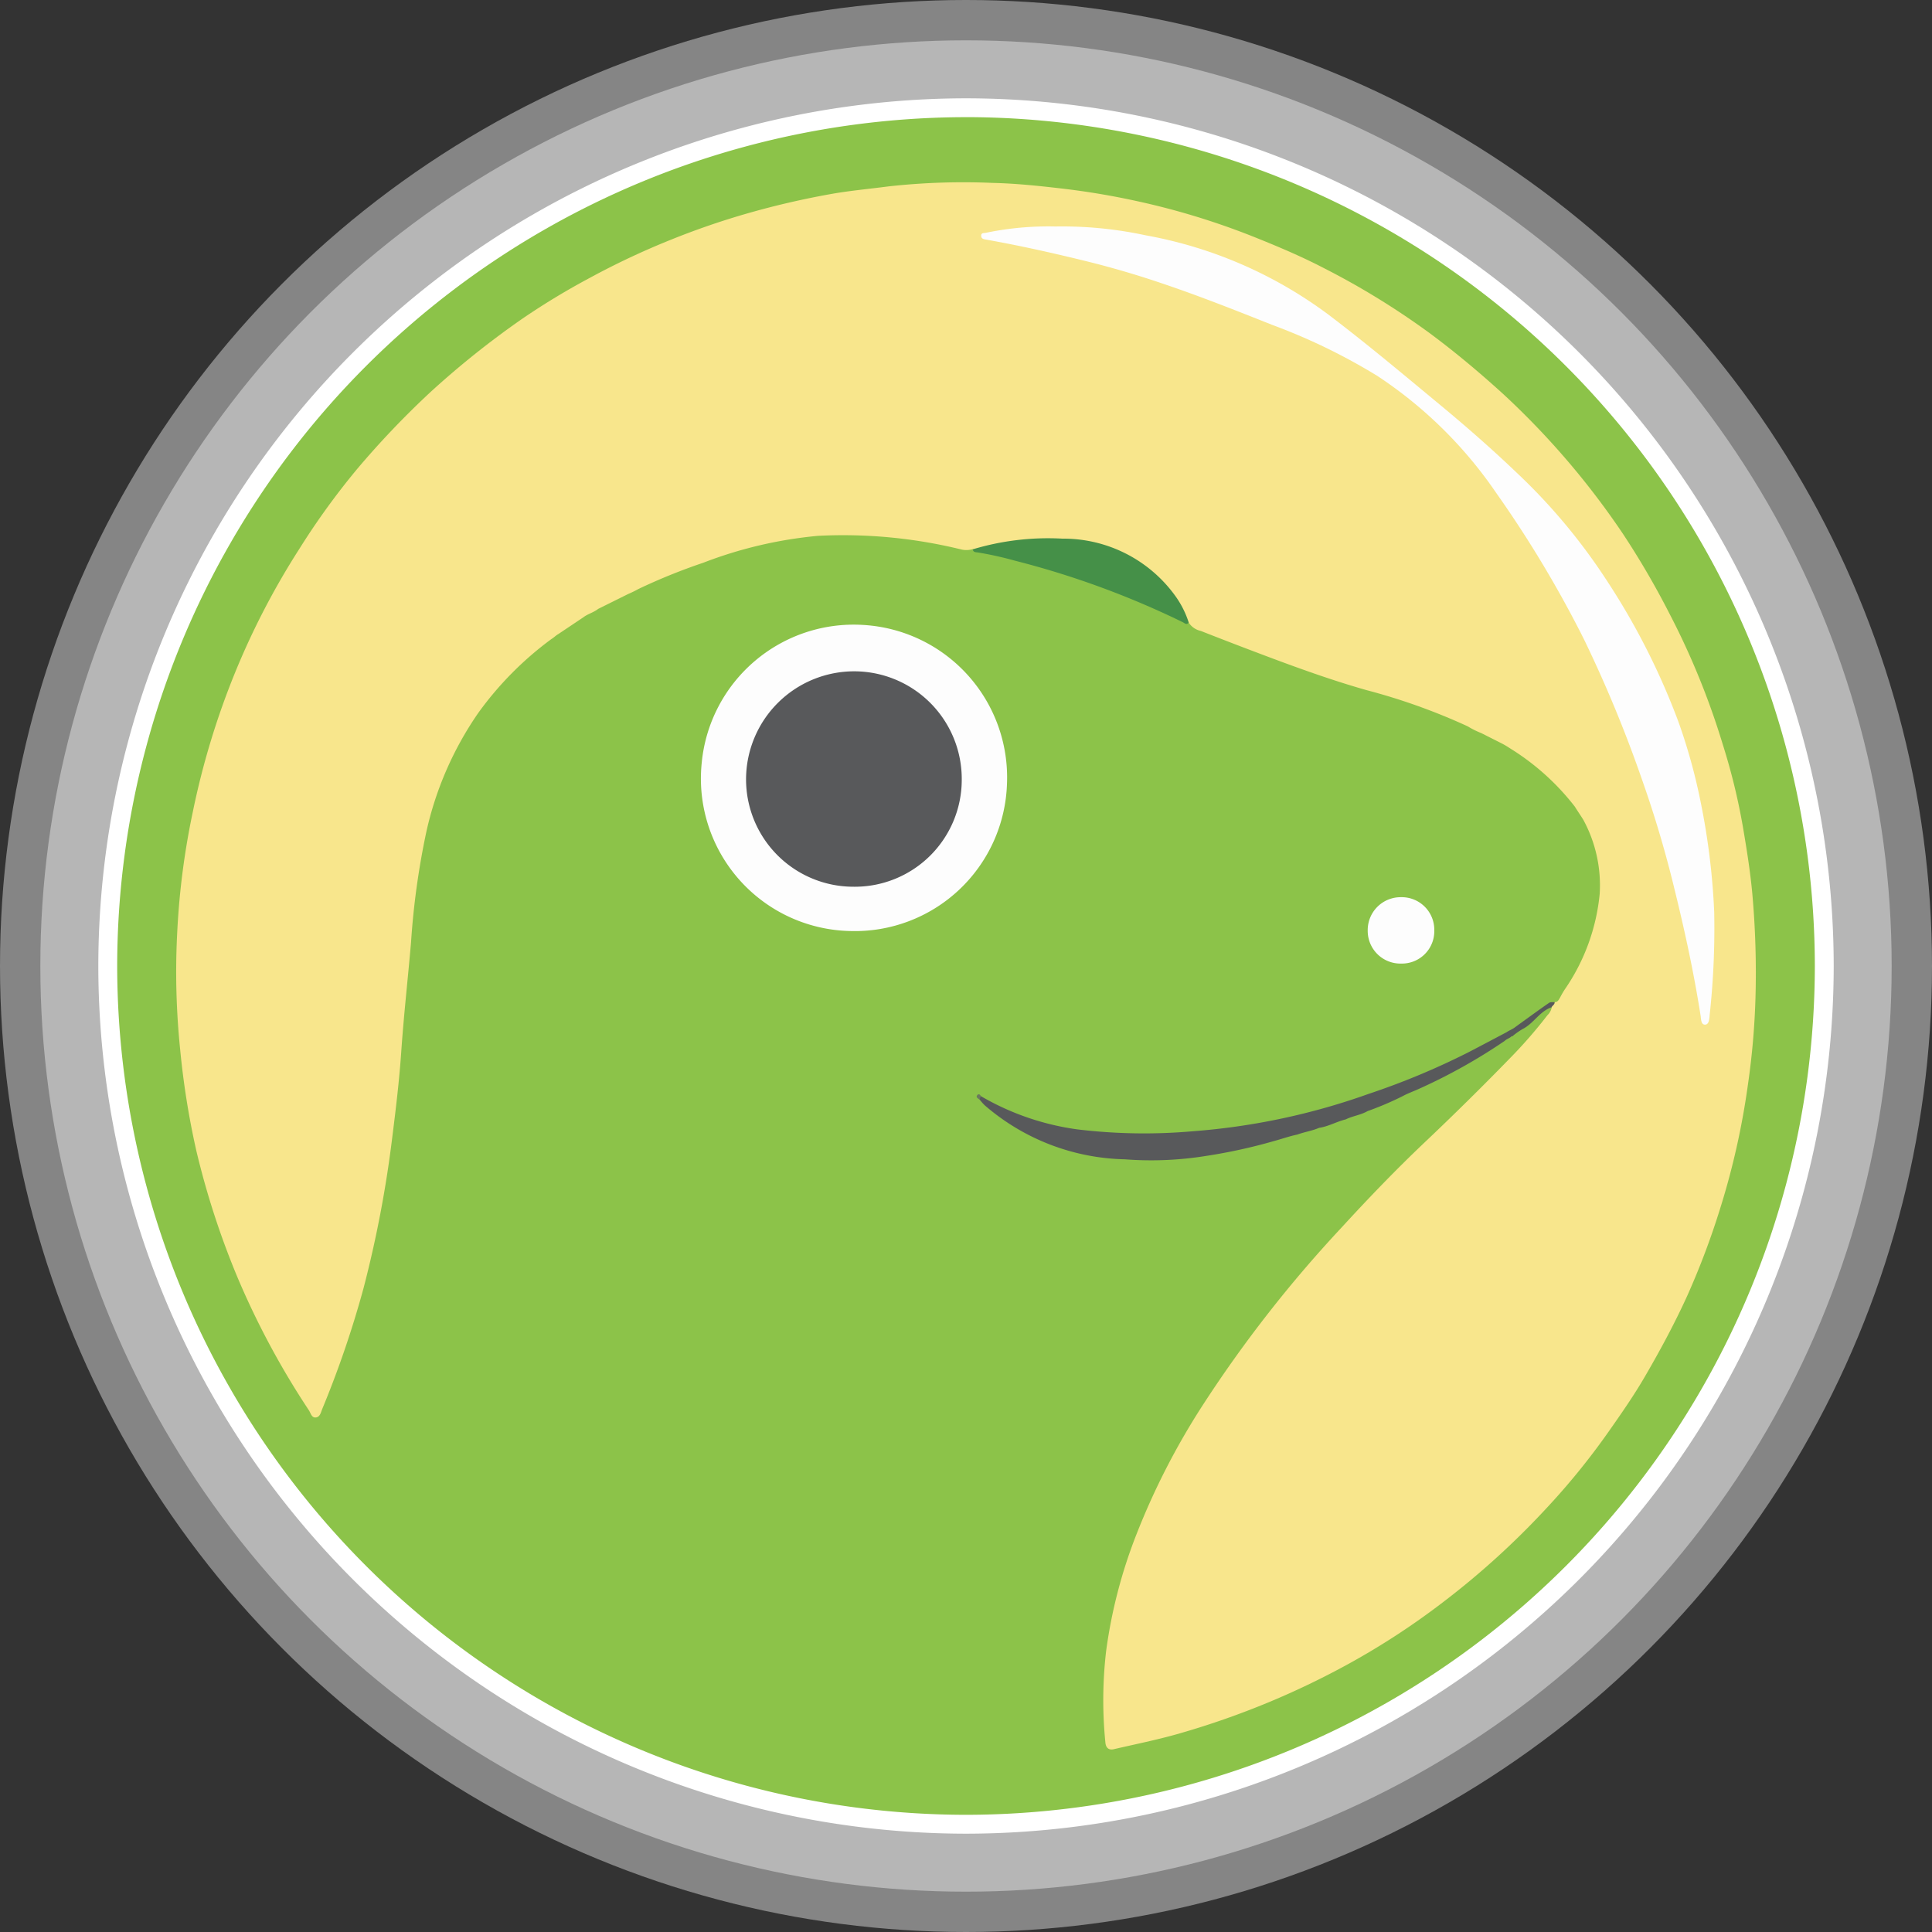 <svg xmlns="http://www.w3.org/2000/svg" width="70" height="70" viewBox="0 0 70 70">
  <rect x="0" y="0" width="70" height="70" fill="#333333" stroke="none"/>
  <g id="Group_36638" data-name="Group 36638" transform="translate(-1035.593 -5028.729)">
    <g id="Group_36256" data-name="Group 36256" transform="translate(1035.593 5028.729)">
      <g id="Group_36252" data-name="Group 36252" transform="translate(0 0)">
        <circle id="Ellipse_1387" data-name="Ellipse 1387" cx="35" cy="35" r="35" fill="#fff" opacity="0.4"/>
        <circle id="Ellipse_1388" data-name="Ellipse 1388" cx="33.539" cy="33.539" r="33.539" transform="translate(1.461 1.461)" fill="#fff" opacity="0.4"/>
      </g>
      <g id="Group_36255" data-name="Group 36255" transform="translate(3.562 3.561)">
        <g id="Group_36253" data-name="Group 36253">
          <circle id="Ellipse_1389" data-name="Ellipse 1389" cx="31.097" cy="31.097" r="31.097" transform="translate(0.341 0.342)" fill="#8cc349"/>
          <path id="Path_65951" data-name="Path 65951" d="M-566.176,2082.694a31.473,31.473,0,0,1-31.438-31.438,31.475,31.475,0,0,1,31.438-31.438,31.475,31.475,0,0,1,31.439,31.438A31.474,31.474,0,0,1-566.176,2082.694Zm0-62.193a30.789,30.789,0,0,0-30.754,30.755,30.788,30.788,0,0,0,30.754,30.754,30.789,30.789,0,0,0,30.755-30.754A30.791,30.791,0,0,0-566.176,2020.5Z" transform="translate(597.614 -2019.817)" fill="#fff"/>
        </g>
        <g id="Group_36254" data-name="Group 36254" transform="translate(2.822 3.05)">
          <path id="Path_65952" data-name="Path 65952" d="M-547.543,2042.363l-.724-.365a3.076,3.076,0,0,1-.485-.242,22.342,22.342,0,0,0-3.668-1.313c-1.457-.414-2.873-.943-4.286-1.48q-.863-.328-1.722-.666a.694.694,0,0,1-.435-.3c-.164-.093-.206-.271-.283-.419a4.492,4.492,0,0,0-3.6-2.444,8.789,8.789,0,0,0-3.538.2.463.463,0,0,1-.407,0,.8.8,0,0,1-.441.005,18,18,0,0,0-5.158-.487,15.469,15.469,0,0,0-4.164.976,21.393,21.393,0,0,0-2.351.952,3.74,3.74,0,0,1-.366.179l-1.092.542c-.164.131-.376.179-.541.308l-.907.607c-.089.051-.159.127-.246.178a12.108,12.108,0,0,0-2.647,2.674,12.208,12.208,0,0,0-1.885,4.324,28.007,28.007,0,0,0-.552,4c-.115,1.323-.264,2.643-.355,3.968-.073,1.053-.2,2.1-.332,3.146a41.718,41.718,0,0,1-1.032,5.4,36.42,36.42,0,0,1-1.5,4.388c-.046.116-.077.279-.22.3-.163.025-.194-.157-.261-.258a29.493,29.493,0,0,1-2.58-4.8,29.642,29.642,0,0,1-1.5-4.611,29.366,29.366,0,0,1-.584-3.658,27.533,27.533,0,0,1-.105-4.286,27.553,27.553,0,0,1,.563-4.327,28.511,28.511,0,0,1,1.516-5.01,27.679,27.679,0,0,1,2.347-4.524,26.6,26.6,0,0,1,2.1-2.9,32.014,32.014,0,0,1,2.643-2.772A31.94,31.94,0,0,1-583,2026.98a26.2,26.2,0,0,1,2.451-1.482,27.9,27.9,0,0,1,2.921-1.373,28.156,28.156,0,0,1,2.7-.934,30.345,30.345,0,0,1,3.045-.713c.709-.13,1.431-.193,2.146-.287a24.647,24.647,0,0,1,3.772-.126c.843.019,1.681.108,2.522.206a27.565,27.565,0,0,1,2.758.466,26.854,26.854,0,0,1,4.144,1.268c.869.347,1.73.709,2.561,1.14a28.022,28.022,0,0,1,3.85,2.366c.913.677,1.782,1.406,2.626,2.171a28.753,28.753,0,0,1,4.375,5.1,29.854,29.854,0,0,1,1.67,2.862,27.619,27.619,0,0,1,1.943,4.759,22.831,22.831,0,0,1,.729,2.978c.137.808.269,1.62.344,2.441a32.288,32.288,0,0,1,.115,3.742,27.3,27.3,0,0,1-.275,3.177,27.585,27.585,0,0,1-1.006,4.485,28.2,28.2,0,0,1-1.2,3.179c-.451.988-.964,1.942-1.509,2.879-.4.693-.862,1.356-1.324,2.014a25.7,25.7,0,0,1-2.293,2.821,29.216,29.216,0,0,1-3.7,3.358,27.071,27.071,0,0,1-3.426,2.24,29.627,29.627,0,0,1-2.88,1.387,30.074,30.074,0,0,1-3.35,1.167c-.752.212-1.52.366-2.282.543-.215.049-.3-.076-.312-.264a15.386,15.386,0,0,1,.029-3.29,18.109,18.109,0,0,1,1.1-4.232,26.194,26.194,0,0,1,2.4-4.677,46.311,46.311,0,0,1,5.02-6.426c.983-1.072,1.99-2.12,3.045-3.119q1.558-1.476,3.055-3.014a17.191,17.191,0,0,0,1.37-1.572.529.529,0,0,0,.156-.287c-.059-.116.07-.125.105-.186.116,0,.152-.093.2-.172a2.989,2.989,0,0,1,.179-.306,7.329,7.329,0,0,0,1.253-3.447,4.973,4.973,0,0,0-.59-2.675c-.1-.164-.209-.318-.309-.481a8.862,8.862,0,0,0-2.359-2.12A2.86,2.86,0,0,0-547.543,2042.363Z" transform="translate(595.549 -2022.049)" fill="#f8e68c"/>
          <path id="Path_65953" data-name="Path 65953" d="M-570.55,2039.531a5.515,5.515,0,0,1-5.68,5.341,5.525,5.525,0,0,1-5.382-6.076,5.533,5.533,0,0,1,5.888-5.012A5.534,5.534,0,0,1-570.55,2039.531Z" transform="translate(600.651 -2017.75)" fill="#fdfdfd"/>
          <path id="Path_65954" data-name="Path 65954" d="M-574.433,2031.883a9.473,9.473,0,0,1,3.247-.387,5,5,0,0,1,4.11,2.1,3.438,3.438,0,0,1,.469.94c-.074.1-.145.025-.21-.01a31.64,31.64,0,0,0-6.081-2.23,12.683,12.683,0,0,0-1.352-.3C-574.332,2031.988-574.415,2031.99-574.433,2031.883Z" transform="translate(603.293 -2018.591)" fill="#459048"/>
          <path id="Path_65955" data-name="Path 65955" d="M-562.744,2043.4a1.185,1.185,0,0,1-1.218-1.193,1.193,1.193,0,0,1,1.2-1.212,1.18,1.18,0,0,1,1.212,1.2A1.173,1.173,0,0,1-562.744,2043.4Z" transform="translate(607.133 -2015.099)" fill="#fdfdfd"/>
          <path id="Path_65956" data-name="Path 65956" d="M-553.519,2043.964c-.436.149-.651.592-1.051.79a2.7,2.7,0,0,0-.346.242c-.016.021-.033.025-.047.015-.071.076-.183.1-.255.172a20.263,20.263,0,0,1-3.146,1.755c-.183.082-.373.15-.549.246a11.228,11.228,0,0,1-1.271.542c-.247.142-.537.175-.791.3-.328.079-.626.257-.964.306-.254.11-.53.148-.79.244h0c-.29.06-.567.16-.853.237a19.414,19.414,0,0,1-2.446.536,12.48,12.48,0,0,1-2.955.124,8.014,8.014,0,0,1-5.061-1.946c-.074-.067-.137-.146-.2-.22-.033-.063-.053-.122.056-.118a9.483,9.483,0,0,0,3.488,1.2,20.2,20.2,0,0,0,4.193.067,24.352,24.352,0,0,0,6.362-1.354,26.749,26.749,0,0,0,3.6-1.5c.465-.24.928-.488,1.391-.731.1-.071.212-.105.306-.179l.174-.127c.354-.255.707-.514,1.065-.761.051-.036.135-.019.2-.027C-553.4,2043.869-553.488,2043.9-553.519,2043.964Z" transform="translate(603.351 -2014.08)" fill="#58595b"/>
          <path id="Path_65957" data-name="Path 65957" d="M-574.174,2046.292l-.056.118c-.051-.041-.139-.078-.079-.157C-574.264,2046.192-574.2,2046.226-574.174,2046.292Z" transform="translate(603.331 -2013.184)" fill="#6a795e"/>
          <path id="Path_65958" data-name="Path 65958" d="M-571.517,2023.218a14.379,14.379,0,0,1,3.266.32,15.746,15.746,0,0,1,6.616,2.87c1.406,1.065,2.754,2.2,4.111,3.324.931.773,1.84,1.57,2.713,2.405a21.316,21.316,0,0,1,3.265,3.907,25.533,25.533,0,0,1,2.593,5.11,20.641,20.641,0,0,1,.8,2.873,25.542,25.542,0,0,1,.5,4.03,29.044,29.044,0,0,1-.165,3.733c-.011.128-.018.346-.168.347s-.142-.211-.163-.344c-.243-1.547-.575-3.075-.95-4.595a40.377,40.377,0,0,0-1.165-3.926,46.891,46.891,0,0,0-2.109-5.1,41.25,41.25,0,0,0-3.185-5.31,15.594,15.594,0,0,0-4.305-4.233,21.622,21.622,0,0,0-3.8-1.844c-1.327-.528-2.656-1.055-4.01-1.51-.884-.3-1.779-.563-2.686-.788-1.216-.3-2.44-.574-3.674-.794-.083-.015-.168-.025-.178-.127-.011-.127.1-.105.169-.119A11.118,11.118,0,0,1-571.517,2023.218Z" transform="translate(603.378 -2021.623)" fill="#fdfdfd"/>
          <path id="Path_65959" data-name="Path 65959" d="M-576.552,2042.813a3.892,3.892,0,0,1-3.89-3.888,3.92,3.92,0,0,1,3.935-3.917,3.9,3.9,0,0,1,3.88,3.931A3.876,3.876,0,0,1-576.552,2042.813Z" transform="translate(601.089 -2017.296)" fill="#58595b"/>
        </g>
      </g>
    </g>
  </g>
</svg>
